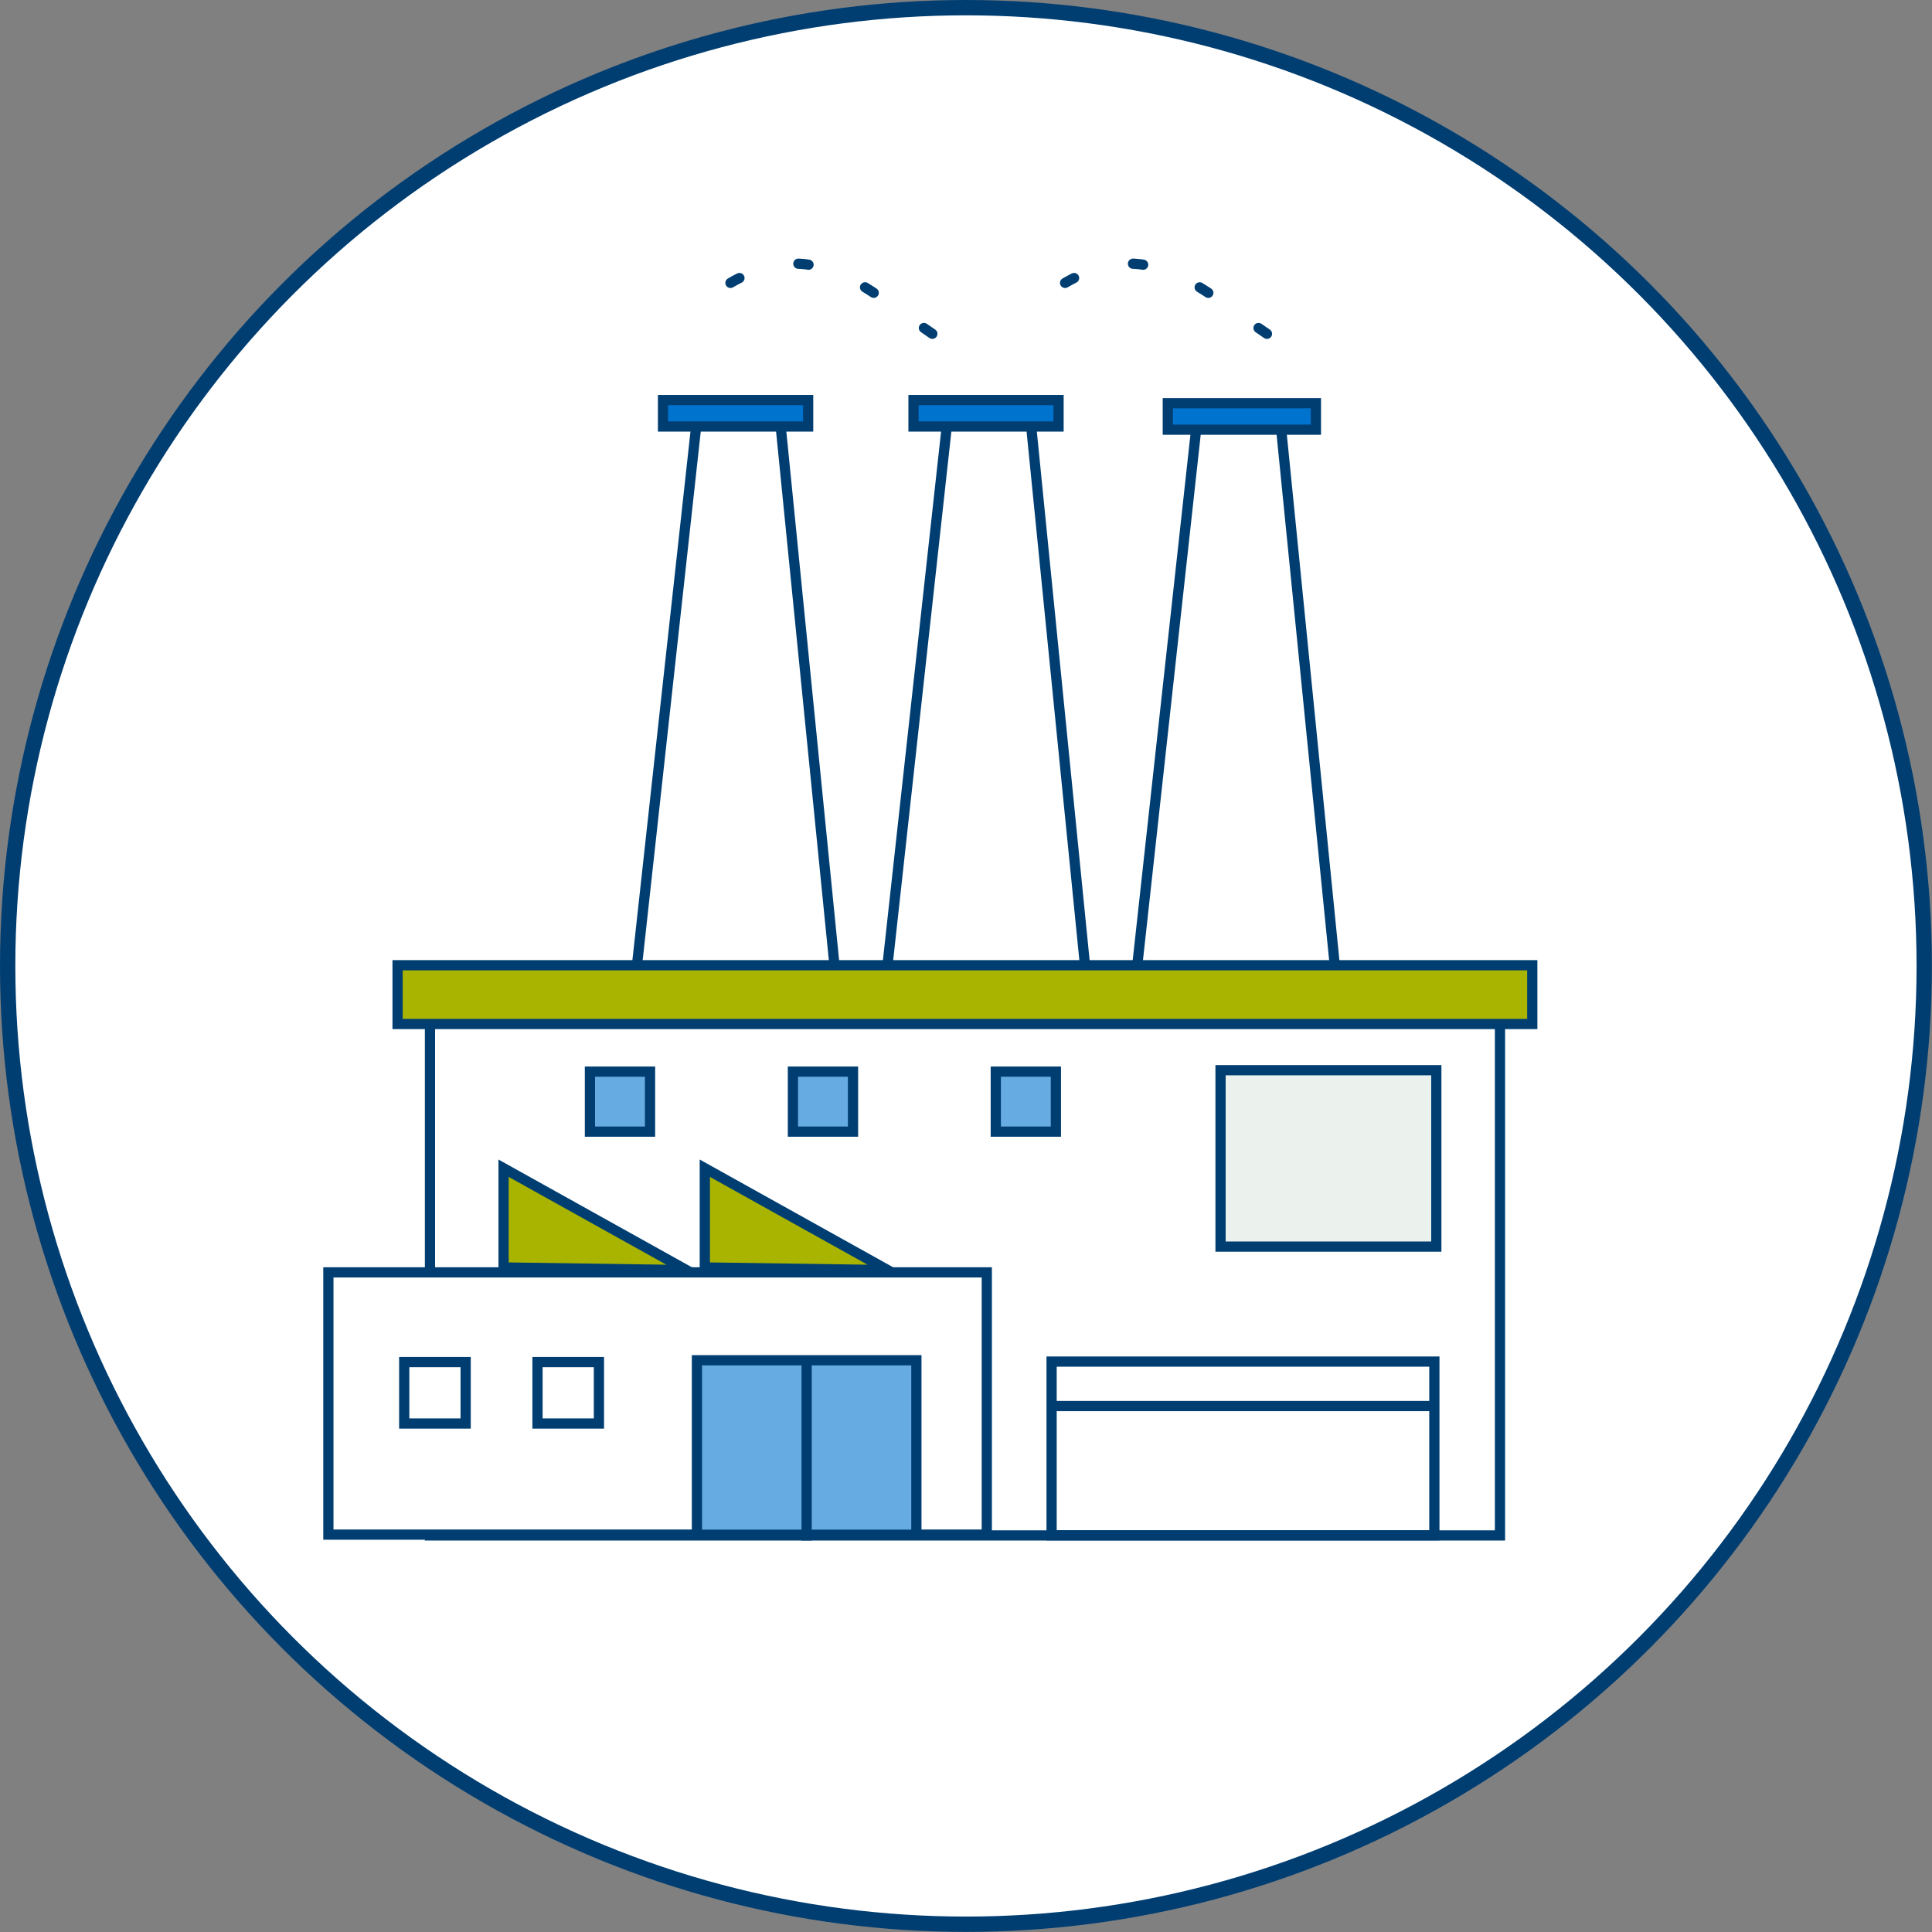 <svg xmlns="http://www.w3.org/2000/svg" viewBox="0 0 189.03 189.03"><rect x="0" y="0" width="189.03" height="189.03" fill="#808080" stroke="none"/><defs><style>.cls-1,.cls-3{fill:#fff;}.cls-1,.cls-2,.cls-3,.cls-4,.cls-5,.cls-6,.cls-7,.cls-8{stroke:#003e72;stroke-miterlimit:10;}.cls-1{stroke-width:1.5px;}.cls-2,.cls-7{fill:none;}.cls-2{stroke-linecap:round;stroke-dasharray:1 6;}.cls-4{fill:#0073cf;}.cls-5{fill:#a8b400;}.cls-6{fill:#66abe2;}.cls-8{fill:#ebf2ee;}</style></defs><g id="Layer_2" data-name="Layer 2"><g id="Layer_10" data-name="Layer 10"><circle class="cls-1" cx="94.51" cy="94.51" r="93.76"/><path class="cls-2" d="M71.47,27.68c8.88-5.12,13.67,1.25,21.86,6.37"/><path class="cls-2" d="M104.21,27.68c8.88-5.12,13.66,1.25,21.86,6.37"/><polygon class="cls-3" points="82.04 98.38 61.89 98.38 68.23 40.68 76.28 40.68 82.04 98.38"/><polygon class="cls-3" points="106.55 98.38 86.4 98.38 92.75 40.68 100.79 40.68 106.55 98.38"/><polygon class="cls-3" points="130.99 98.38 110.84 98.38 117.18 40.68 125.22 40.68 130.99 98.38"/><rect class="cls-4" x="64.87" y="39.14" width="14.2" height="2.59"/><rect class="cls-4" x="89.38" y="39.14" width="14.19" height="2.59"/><rect class="cls-4" x="114.26" y="39.45" width="14.49" height="2.59"/><rect class="cls-3" x="42.07" y="98.46" width="104.69" height="51.77"/><rect class="cls-5" x="38.9" y="94.44" width="111.02" height="5.75"/><rect class="cls-3" x="32.13" y="124.49" width="64.42" height="25.66"/><rect class="cls-6" x="68.19" y="133.09" width="21.47" height="17.07"/><line class="cls-6" x1="78.92" y1="133.47" x2="78.92" y2="150.73"/><polygon class="cls-5" points="49.27 124.01 49.27 114.3 67.17 124.27 49.27 124.01"/><polygon class="cls-5" points="68.96 124.01 68.96 114.3 86.86 124.27 68.96 124.01"/><rect class="cls-7" x="39.55" y="133.27" width="6.01" height="6.01"/><rect class="cls-7" x="52.59" y="133.27" width="6.01" height="6.01"/><rect class="cls-6" x="57.72" y="104.85" width="5.88" height="5.87"/><rect class="cls-6" x="77.58" y="104.85" width="5.88" height="5.87"/><rect class="cls-6" x="97.43" y="104.85" width="5.88" height="5.87"/><rect class="cls-8" x="119.42" y="104.71" width="21.11" height="17.26"/><rect class="cls-7" x="102.89" y="133.22" width="37.45" height="17"/><line class="cls-7" x1="102.76" y1="137.57" x2="140.47" y2="137.57"/></g></g></svg>
